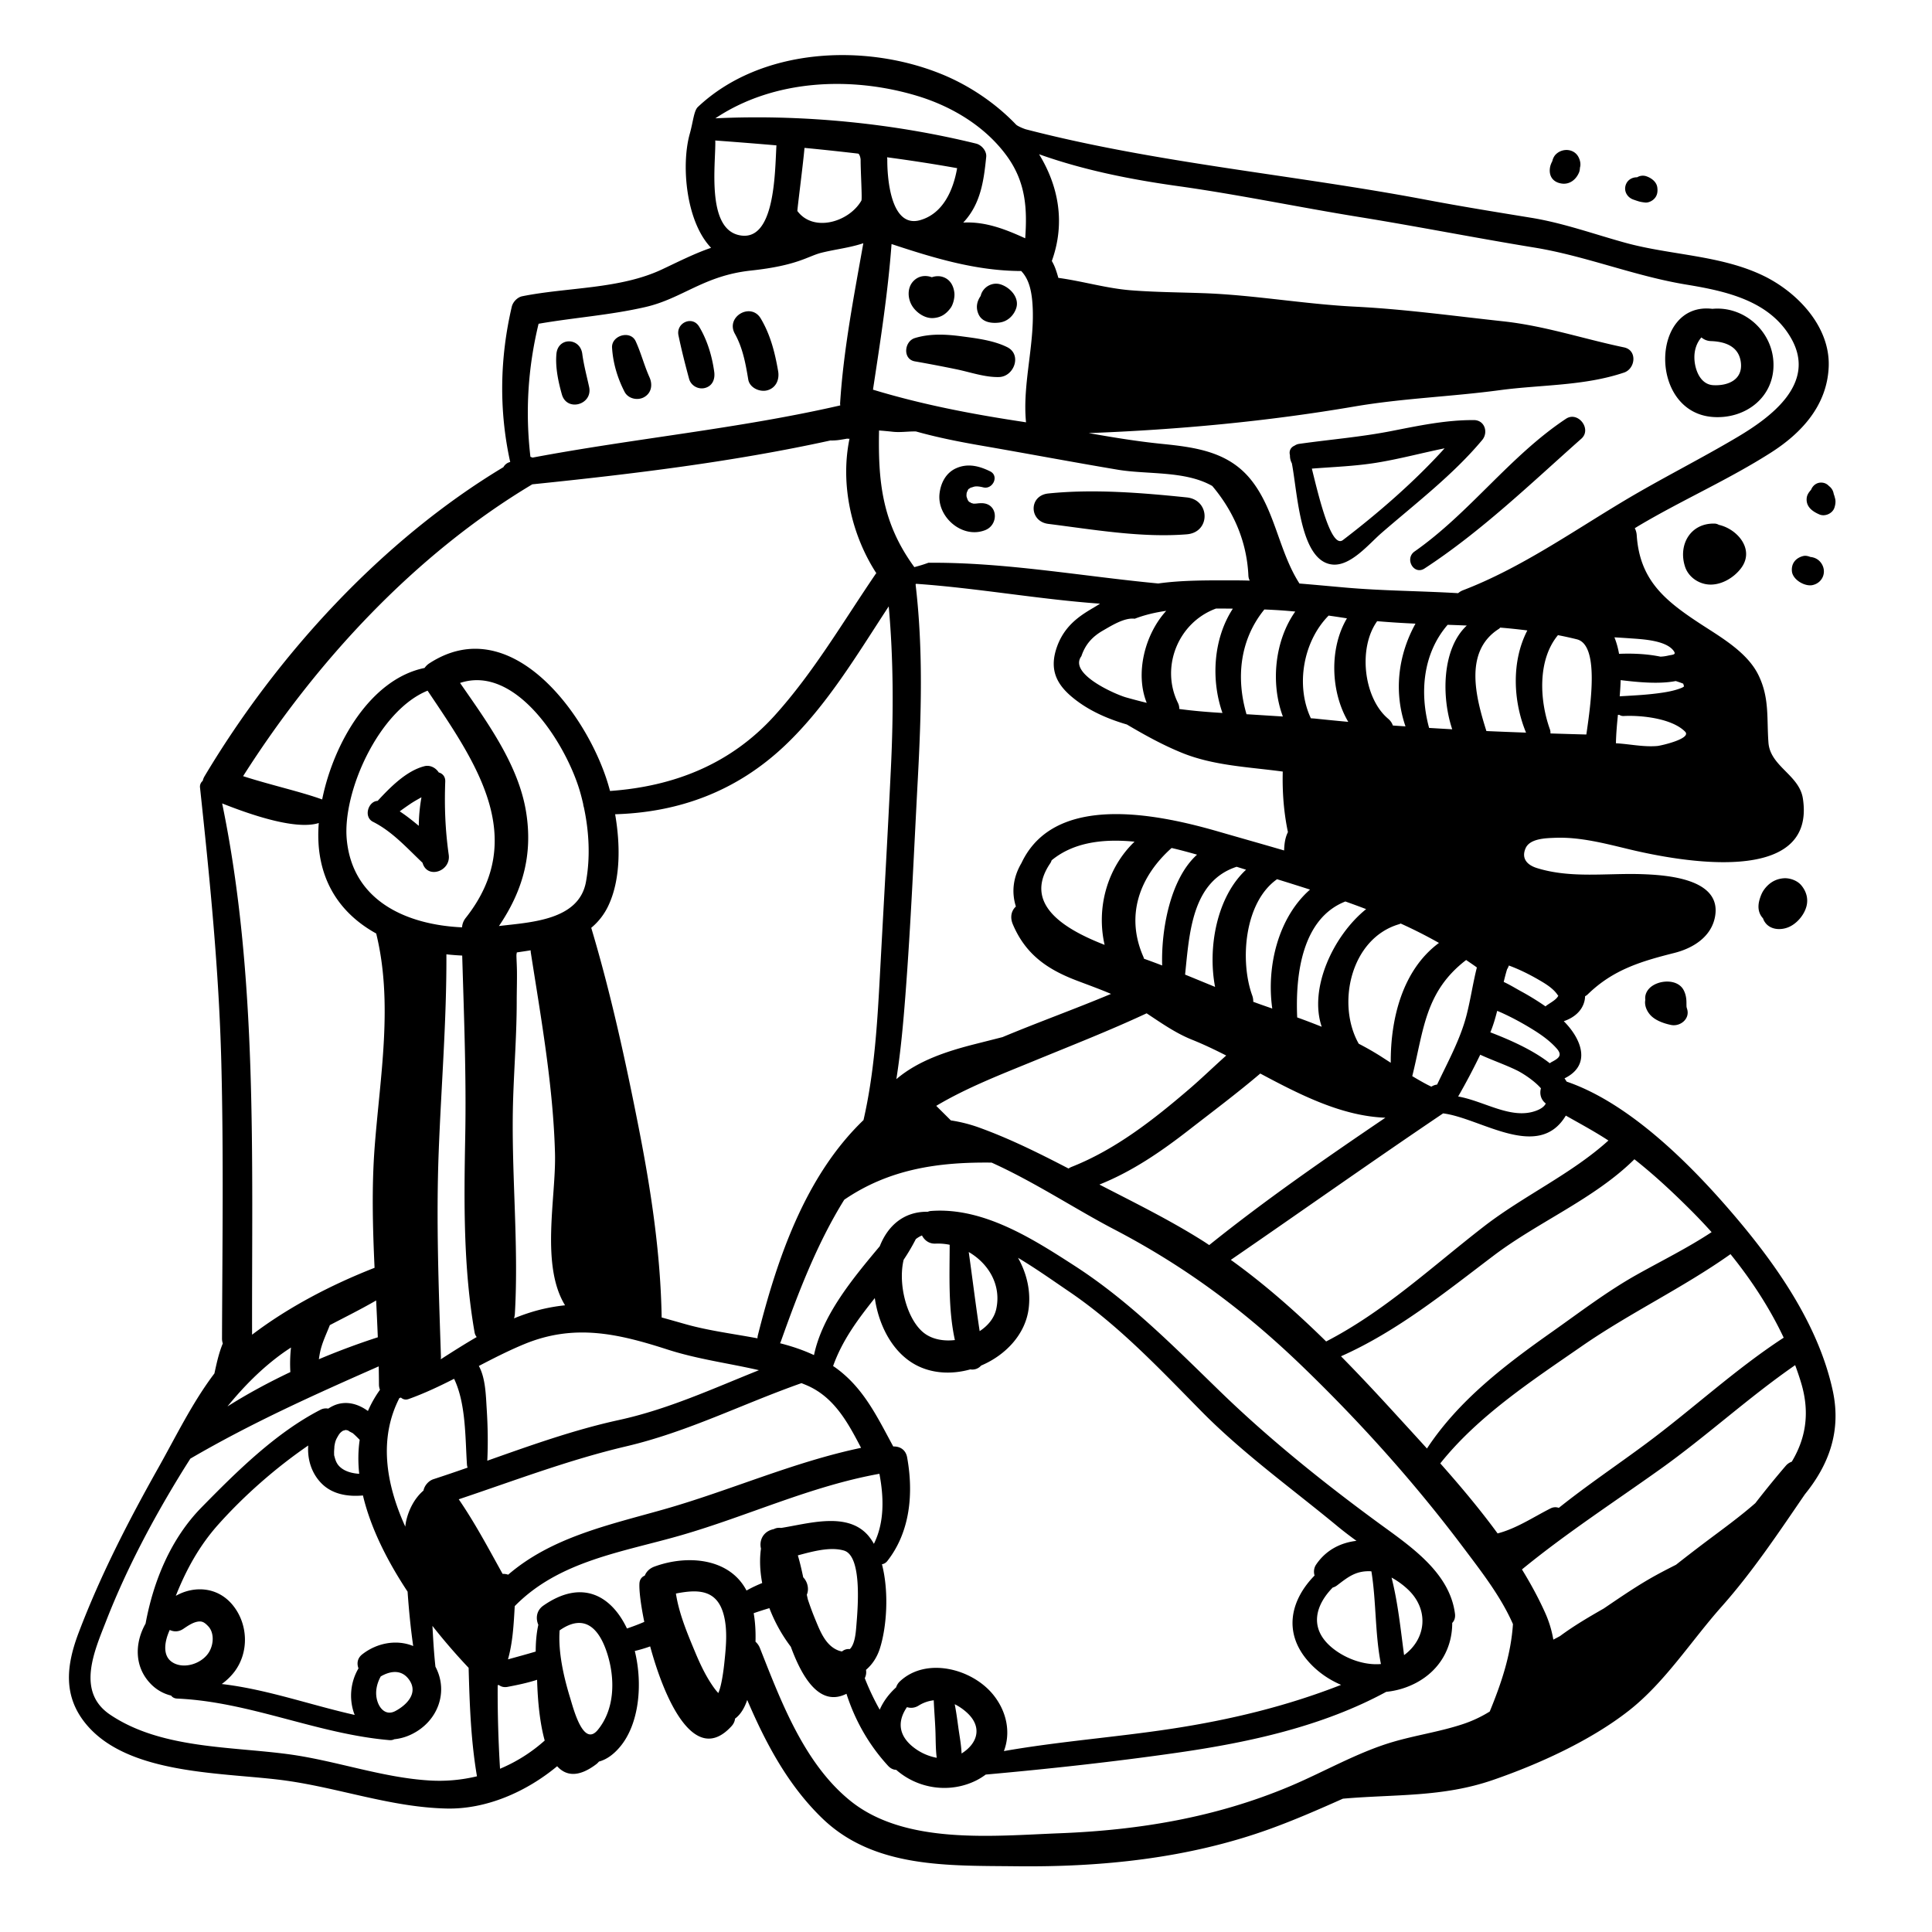 <svg xmlns="http://www.w3.org/2000/svg" viewBox="0 0 320 320"><path d="M74.323 141.577c-.581-4.138-.728-7.959-.576-12.137.03-.829-.464-1.333-1.077-1.498-.483-.758-1.413-1.278-2.368-1.036-2.978.754-5.641 3.459-7.756 5.746-1.546.054-2.384 2.648-.764 3.466 3.212 1.62 5.622 4.343 8.203 6.786.758 2.755 4.726 1.439 4.338-1.327zm-6.415-8.391c.609-.415 1.256-.772 1.9-1.131a27.965 27.965 0 0 0-.443 4.729c-1.02-.848-2.049-1.67-3.158-2.397a52.124 52.124 0 0 1 1.701-1.201zm235.646 97.117c-2.518-11.557-10.177-22.018-17.822-30.737-6.629-7.56-16.281-17.02-26.249-20.417-.104-.183-.227-.361-.35-.539 4.536-2.22 2.79-6.56-.123-9.469 1.62-.538 3.055-1.659 3.443-3.403.055-.246.078-.488.087-.727.158-.087.315-.192.465-.338 4.199-4.087 8.839-5.45 14.323-6.837 3.098-.784 6.097-2.648 6.727-5.967 1.206-6.346-8.009-6.938-12.104-7.08-5.799-.201-11.759.746-17.399-1.015-1.6-.499-2.612-1.581-1.864-3.282.715-1.626 3.38-1.661 4.828-1.723 4.149-.176 8.359.948 12.36 1.908 8.229 1.976 30.992 6.228 28.736-8.428-.601-3.902-5.406-5.302-5.701-9.25-.303-4.063.198-7.384-1.66-11.188-1.876-3.841-6.351-6.339-9.765-8.583-5.8-3.812-9.898-7.195-10.392-14.562a2.945 2.945 0 0 0-.322-1.179c.229-.138.459-.285.687-.42 7.163-4.252 14.881-7.638 21.891-12.118 5.118-3.27 9.249-7.829 9.537-14.127.307-6.728-5.22-12.449-10.821-15.155-7.067-3.415-15.343-3.391-22.819-5.445-5.233-1.438-10.27-3.278-15.648-4.154-5.816-.948-11.617-1.885-17.409-2.982-21.976-4.163-44.577-6.049-66.225-11.654-.356-.092-1.425-.533-1.68-.8-3.464-3.623-7.831-6.511-12.264-8.326-12.809-5.243-30.042-4.386-40.432 5.413-.662.625-.772 2.407-1.347 4.463-1.449 5.18-.622 14.531 3.537 18.864-2.743.94-5.35 2.267-8.12 3.571-7.015 3.303-15.651 2.942-23.156 4.451-.808.163-1.554.948-1.738 1.738-1.975 8.464-2.142 17.084-.29 25.583.01.047.03.086.043.13a1.71 1.71 0 0 0-1.134.854C63.212 89.5 45.822 108.569 33.873 128.587a2.68 2.68 0 0 0-.298.75 1.23 1.23 0 0 0-.444 1.121c1.619 15.143 3.13 30.182 3.523 45.42.394 15.26.173 30.539.118 45.802-.001.315.047.598.133.85-.011.023-.025.043-.035.067-.64 1.575-.995 3.232-1.355 4.887-3.661 4.826-6.379 10.454-9.322 15.688-4.946 8.795-9.563 17.773-13.152 27.217-2.021 5.319-2.655 10.366 1.089 15.022 7.052 8.77 23.249 8.108 33.278 9.521 8.939 1.259 17.508 4.429 26.604 4.618 6.535.136 13.15-2.755 18.269-7.006 1.476 1.629 3.555 1.869 6.464-.326.181-.136.327-.288.457-.446 1.171-.31 2.366-1.089 3.519-2.474 3.135-3.765 3.777-10.314 2.421-15.844a23.769 23.769 0 0 0 2.546-.758c2.511 9.244 7.457 19.805 13.473 13.215.364-.399.545-.833.59-1.261.057-.044.113-.08.169-.127.866-.709 1.438-1.775 1.843-2.956 3.085 7.2 6.771 14.156 12.468 19.641 8.603 8.282 20.931 7.776 32.072 7.904 14.206.163 28.54-1.313 41.957-6.154 4.127-1.489 8.155-3.254 12.169-5.039 8.607-.756 16.469-.212 24.824-3.09 7.592-2.615 16.18-6.517 22.516-11.478 6.006-4.702 10.335-11.564 15.38-17.239 5.118-5.757 9.45-12.261 13.803-18.618 3.859-4.751 6.095-10.335 4.602-17.191zm-16.928-22.576c3.447 4.27 6.481 8.894 8.81 13.836-8.05 5.246-15.106 11.842-22.812 17.56-4.804 3.565-9.784 6.904-14.437 10.629-.411-.156-.892-.155-1.389.097-2.886 1.464-5.608 3.313-8.748 4.135-2.941-4.018-6.196-7.887-9.493-11.601 6.297-7.901 15.257-13.746 23.448-19.42 7.948-5.505 16.77-9.67 24.621-15.236zm-6.347-7.05a94.405 94.405 0 0 1 3.216 3.405c-3.981 2.627-8.275 4.738-12.432 7.071-4.902 2.752-9.428 6.223-14.016 9.459-7.777 5.486-15.446 11.328-20.698 19.308-1.852-2.047-3.695-4.05-5.478-6-2.844-3.11-5.757-6.229-8.761-9.277 9.266-4.111 17.288-10.622 25.323-16.701 7.344-5.556 16.704-9.412 23.275-15.931 3.381 2.666 6.534 5.622 9.571 8.666zm-20.93-15.898c2.367 1.341 4.762 2.626 7.055 4.126-6.102 5.528-14.075 9.173-20.577 14.201-8.577 6.633-16.483 14.074-26.174 19.083-4.961-4.875-10.192-9.492-15.79-13.515 11.738-8.064 23.353-16.299 35.162-24.263 6.212.765 15.785 7.957 20.324.368zm-101.19 37.176c-1.892.223-3.789-.125-5.141-1.19-2.786-2.195-4.328-8.011-3.346-12.107a33.39 33.39 0 0 0 2.016-3.424c.31-.239.642-.45 1.021-.602.417.803 1.182 1.399 2.239 1.35a9.63 9.63 0 0 1 2.348.192c-.01 5.107-.257 10.675.863 15.781zm-6.493 4.108c2.745 1.478 6.014 1.602 9.053.75a1.93 1.93 0 0 0 1.786-.633c4.022-1.703 7.318-5.137 7.87-9.412.384-2.968-.33-5.896-1.759-8.436 2.949 1.76 5.76 3.759 8.417 5.562 8.227 5.582 14.986 12.783 21.929 19.83 6.941 7.045 15.05 12.847 22.65 19.139a62.837 62.837 0 0 0 3.064 2.348c-2.623.306-5.039 1.51-6.68 3.925-.389.572-.434 1.221-.264 1.824-3.808 3.872-5.319 9.214-1.158 14.078 1.514 1.77 3.441 3.128 5.554 4.027-9.059 3.548-18.346 5.787-28.101 7.275-9.201 1.403-18.568 2.083-27.751 3.695 1.146-2.989.537-6.517-1.803-9.377-3.512-4.294-11.073-6.244-15.411-2.18-.326.306-.526.65-.64 1.006-1.192 1.079-2.123 2.338-2.711 3.693a41.203 41.203 0 0 1-2.479-5.221c.228-.452.283-.926.204-1.376 1.002-.853 1.827-2.039 2.312-3.578 1.134-3.6 1.512-9.358.33-13.916.323-.046.636-.207.893-.535 3.81-4.857 4.351-11.24 3.28-17.157-.239-1.321-1.252-1.856-2.298-1.808-2.656-4.88-4.876-9.658-9.515-13.022-.148-.107-.3-.203-.45-.305 1.544-4.337 4.18-7.822 6.906-11.256.665 4.582 2.955 9.004 6.772 11.06zm8.788-18.686c3.235 1.871 5.437 5.419 4.554 9.443-.333 1.515-1.377 2.761-2.745 3.658-.664-4.361-1.192-8.728-1.809-13.101zm66.441 52.867c.085.002.169.018.254.024.815 5.056.579 10.332 1.576 15.348-2.965.259-6.211-1.051-8.306-2.882-3.639-3.18-2.47-6.944.324-9.787a2.08 2.08 0 0 0 .713-.352c1.798-1.374 3.07-2.408 5.439-2.351zm-67.628 30.191c-.056-1.457-.348-2.933-.543-4.364-.172-1.263-.344-2.539-.591-3.796.707.35 1.386.811 2.014 1.383 2.556 2.324 1.868 5.047-.88 6.777zm-4.116.71a8.832 8.832 0 0 1-4.364-2.175c-2.184-2.039-1.898-4.285-.566-6.214.602.191 1.28.152 1.94-.26a5.912 5.912 0 0 1 2.497-.872c.067 1.654.209 3.306.275 4.961.061 1.522.023 3.052.218 4.56zm-12.531-51.337c-11.236 2.355-21.758 7.103-32.794 10.227-9.068 2.567-18.468 4.59-25.655 10.782a2.56 2.56 0 0 0-.923-.132c-2.324-4.182-4.559-8.413-7.265-12.355 9.198-3.082 18.25-6.541 27.717-8.766 10.219-2.401 19.217-7.007 29.048-10.471.308.124.617.245.924.378 4.52 1.966 6.777 6.177 8.948 10.337zm-82.621 34.203c-.817.64-.925 1.533-.622 2.321a8.928 8.928 0 0 0-.792 7.275c.049.154.11.294.166.44-7.358-1.653-14.579-4.256-22.023-5.12a10.064 10.064 0 0 0 2.084-2.01c2.484-3.266 2.296-7.979-.308-11.112-2.471-2.972-6.319-3.209-9.384-1.486 1.693-4.269 3.86-8.26 7.051-11.83 4.268-4.774 9.464-9.35 14.882-13.068-.163 2.293.544 4.6 2.192 6.269 1.811 1.835 4.387 2.232 6.871 2.006 1.284 5.436 4.075 10.917 7.393 15.929.21 2.997.502 6.018.929 9.009-2.691-1.112-5.964-.562-8.439 1.377zm5.49 9.388c-1.447.774-2.536-.245-2.97-1.591-.455-1.411-.152-2.877.543-4.138 1.661-.971 3.537-1.178 4.75.618 1.47 2.175-.444 4.106-2.323 5.111zm-30.83-9.822c-1.121 1.94-4.14 2.968-6.071 1.772-1.811-1.122-1.277-3.63-.474-5.378.675.326 1.484.34 2.265-.19.818-.555 1.742-1.187 2.676-1.215.545-.016.928.258 1.437.796.977 1.034.933 2.888.167 4.215zm20.708-33.889c.151-1 .254-1.203.642-1.872.246-.425.481-.671.956-.926-.3.162.35-.046.169-.035.048-.003.166.007.253.014.14.033.279.069.414.114-.424-.141.666.43.56.346.432.346.822.759 1.215 1.15-.271 1.841-.282 3.724-.08 5.629-1.24-.077-2.416-.411-3.21-1.162-.467-.441-.682-.936-.849-1.569-.13-.494-.083-.193-.104-.846-.006-.202.092-1.225.034-.843zm11.917 12.18a7.95 7.95 0 0 0-.154.992c-3.229-7.104-4.42-14.593-.979-21.298.085-.029.174-.045.255-.082.317.291.758.428 1.268.246 2.601-.931 5.087-2.108 7.54-3.354 1.976 4.131 1.832 9.768 2.128 14.203.013.188.054.354.108.509a268.64 268.64 0 0 1-5.656 1.917c-.79.256-1.49 1.038-1.654 1.884-1.473 1.266-2.413 3.101-2.856 4.983zM85 181.745c.179-5.288.584-10.583.585-15.874 0-1.675.058-3.35.037-5.025-.01-.768-.052-1.533-.078-2.3a6.16 6.16 0 0 1 .001-.498c.004-.024.016-.045.019-.069.02-.076.027-.153.035-.229.758-.11 1.526-.223 2.295-.348.006.112.001.22.019.336 1.708 10.965 3.723 22.215 4.012 33.326.189 7.261-2.428 18.452 1.666 25.136a29.512 29.512 0 0 0-4.975.948 32.501 32.501 0 0 0-3.48 1.215 3.14 3.14 0 0 0 .143-.757c.686-11.899-.684-23.93-.279-35.861zm-2.221-28.381c-.045.005-.092.009-.137.015 3.873-5.712 5.659-11.709 4.494-18.904-1.265-7.814-6.429-14.857-10.936-21.357 9.309-3.104 17.606 10.222 19.861 17.981.2.686.375 1.385.536 2.089.016.171.047.34.106.501.871 4.056 1.091 8.338.349 12.389-1.165 6.344-9.102 6.667-14.273 7.286zm-5.636-1.335c-.395.5-.582 1.04-.612 1.569-9.045-.414-18.078-4.261-19.089-14.476-.781-7.889 5.272-21.43 13.378-24.726 7.918 11.791 16.835 24.324 6.323 37.633zm-4.483 38.82c.414-10.924 1.325-21.844 1.278-32.782.871.097 1.746.162 2.618.204.293 10.045.691 19.949.499 30.029-.207 10.846-.322 21.663 1.551 32.386.054.311.181.563.35.77-2.018 1.169-3.997 2.43-5.961 3.689a1.66 1.66 0 0 0 .039-.407c-.372-11.322-.804-22.557-.374-33.889zm29.837 44.354c-7.438 1.623-14.611 4.198-21.786 6.737.136-2.876.084-5.75-.1-8.625-.138-2.155-.185-5.054-1.299-7.069 2.467-1.287 4.945-2.551 7.518-3.614 8.299-3.427 15.527-1.75 23.713.887 5.041 1.624 10.129 2.265 15.161 3.427-7.637 3.058-15.044 6.476-23.207 8.257zm23.031-14.046c-.045.18-.063.349-.067.512-3.984-.752-8.048-1.253-11.877-2.333-1.367-.386-2.692-.764-3.993-1.122-.177-10.612-1.767-21.092-3.814-31.496-2.168-11.016-4.618-22.25-7.849-33.042a10.623 10.623 0 0 0 2.871-3.745c1.998-4.295 1.963-9.988 1.087-15.065 10.631-.319 20.114-3.817 28.076-11.342 6.96-6.579 11.967-15.045 17.238-23.09.795 8.778.798 17.677.364 26.747-.551 11.495-1.214 22.983-1.83 34.475-.426 7.951-.92 16.069-2.711 23.865-9.67 9.288-14.302 22.983-17.495 35.636zm20.069-149.855c.746.057 1.492.124 2.23.207 1.336.149 2.591-.079 3.89-.045 3.597 1.011 7.287 1.733 10.942 2.365 7.49 1.295 14.976 2.71 22.467 3.968 4.937.829 11.173.131 15.666 2.697 3.541 4.202 5.719 9.191 5.981 14.84.015.322.098.598.225.834a96.09 96.09 0 0 0-2.742-.042c-4.036.002-8.345-.053-12.414.516-12.619-1.193-25.393-3.538-38.074-3.43-.761.283-1.538.516-2.324.721-5.394-7.374-6.007-14.268-5.847-22.631zm77.718 48.26a395.217 395.217 0 0 1-5.617-.554l-.577-.037c-2.566-5.456-1.267-12.755 2.941-17.009 1.801.253 3.035.456 3.035.456-2.936 4.925-2.726 12.169.218 17.144zm32.715 63.213c-.232.486-.778.92-1.766 1.257-4.059 1.381-8.452-1.662-12.746-2.418a111.36 111.36 0 0 0 3.655-6.92c1.971.909 4.06 1.621 6.008 2.562.967.467 2.891 1.683 4.047 3.003-.251.866-.042 1.867.802 2.516zm-13.145-14.549c-1.028 3.951-3.114 7.735-4.856 11.416-.307.032-.626.14-.95.341-.774-.346-1.94-1.007-3.165-1.741 1.907-7.639 2.103-13.979 8.884-19.203.014-.01.023-.023.036-.033.596.409 1.201.806 1.782 1.238-.669 2.638-1.044 5.34-1.731 7.982zm-2.352-47.434a696.296 696.296 0 0 1-3.83-.225c-1.593-5.858-1.025-12.335 3.072-17.08 1.052.035 2.11.075 3.172.123-4.095 3.803-4.234 11.737-2.414 17.182zm-2.196 35.386c-6.017 4.445-8.032 12.496-7.985 19.848-.903-.577-1.588-1.024-1.814-1.167a47.582 47.582 0 0 0-3.488-1.984c-3.707-6.535-1.373-17.417 6.665-19.792.104-.031.19-.077.284-.116a78.725 78.725 0 0 1 6.338 3.211zm-5.543-35.868c-.698-.048-1.395-.091-2.093-.143-.131-.395-.376-.783-.794-1.135-4.045-3.405-5.007-11.695-1.805-16.144 2.11.18 4.227.312 6.347.408-2.896 5.236-3.618 11.317-1.655 17.014zm-6.52 30.269c-5.447 4.383-9.513 13.138-7.356 19.485a126.935 126.935 0 0 0-4.062-1.547c-.322-7.24.862-16.413 7.98-19.204 1.152.409 2.299.828 3.438 1.266zm-9.292-3.234c-5.215 4.562-7.255 12.645-6.255 19.702l-1.742-.608c-.472-.165-.94-.34-1.409-.512a2.732 2.732 0 0 0-.168-1.046c-2.067-5.7-1.328-15.424 4.111-19.255 1.817.559 3.64 1.133 5.463 1.719zm-15.729 16.116c-1.656-.677-3.308-1.362-4.965-2.036.714-6.896 1.136-15.438 8.537-17.86.52.162 1.038.325 1.562.487-4.851 4.493-6.375 12.888-5.134 19.409zm-8.761-3.548c-.997-.384-1.997-.757-3.005-1.114-.034-.104-.058-.208-.104-.313-3.05-6.928-.564-13.362 4.67-18.032 1.447.333 2.852.715 4.215 1.105-4.405 3.961-5.957 12.333-5.776 18.354zm19.992-41.236l-5.726-.363-.296-.014c-1.759-6.011-1.116-12.348 2.956-17.352.911.038 1.833.086 2.724.145.779.052 1.587.122 2.394.201-3.415 4.812-4.105 11.902-2.052 17.383zm-10.005-.588c-2.388-.145-4.773-.335-7.151-.659a2.221 2.221 0 0 0-.226-1.011c-2.933-5.963.058-13.337 6.305-15.622 0 0 1.121-.006 2.794.014-3.225 4.925-3.671 11.712-1.722 17.278zm-12.546-1.677a96.818 96.818 0 0 1-3.43-.903c-1.701-.479-9.585-3.885-7.391-6.824.641-1.924 1.784-3.217 3.555-4.236 1.424-.819 3.597-2.195 5.279-1.967 1.626-.63 3.389-1.046 5.216-1.307-3.612 3.97-5.16 10.449-3.229 15.237zm-39.971 48.455c.913-11.887 1.414-23.812 2.05-35.715.58-10.862.912-21.556-.361-32.342.023-.038.046-.075.067-.114 10.143.705 20.315 2.564 30.48 3.292-1.879 1.262-5.471 2.696-7.064 6.964-1.593 4.268.137 6.843 3.322 9.198 2.396 1.771 5.217 2.981 8.188 3.849 2.949 1.741 5.936 3.4 9.143 4.701 5.269 2.138 11.065 2.333 16.679 3.097-.091 3.357.165 6.755.857 10.036-.007.013-.017.022-.023.035-.464.946-.574 1.956-.611 2.994-3.673-1.072-7.332-2.102-10.899-3.134-2.186-.632-4.733-1.305-7.432-1.842a1.667 1.667 0 0 0-.234-.045c-9.435-1.845-20.654-1.978-24.931 7.095-1.455 2.479-1.648 4.914-.93 7.212-.697.638-1.038 1.693-.5 2.96 2.102 4.951 5.667 7.435 10.571 9.303 1.949.742 3.84 1.42 5.686 2.211-5.893 2.471-12.014 4.671-17.972 7.157-1.496.385-3.001.762-4.518 1.146-4.581 1.16-9.435 2.712-13.065 5.816.726-4.605 1.144-9.271 1.497-13.874zm32.995-8.368c-6.382-2.483-13.663-6.635-9.006-13.509.11-.162.178-.327.228-.492 3.646-3.02 8.62-3.597 13.735-3.089-4.512 4.317-6.362 10.926-4.957 17.09zm-11.611 19.187c6.218-2.556 12.482-5.005 18.572-7.849 2.427 1.606 4.807 3.286 7.53 4.377 1.87.749 3.752 1.646 5.65 2.614-2.098 1.877-4.119 3.835-6.107 5.541-5.903 5.064-12.216 10.028-19.513 12.908a2.436 2.436 0 0 0-.493.267c-4.872-2.527-9.775-4.976-14.957-6.836a24.51 24.51 0 0 0-4.535-1.133c-.806-.807-1.617-1.606-2.423-2.411 5.125-3.057 10.974-5.298 16.276-7.478zm25.645 11.421c3.81-2.964 7.926-6.042 11.751-9.296 6.661 3.561 13.532 7.054 20.722 7.317-9.933 6.74-19.835 13.583-29.18 21.095-.289-.188-.573-.386-.864-.571-5.55-3.525-11.483-6.438-17.322-9.452 5.435-2.172 10.227-5.463 14.893-9.093zm60.045-11.224a2 2 0 0 0-.341.227c-2.916-2.302-7.01-4.039-9.847-5.123.48-1.156.829-2.348 1.129-3.553.097.036.197.072.286.11 1.793.778 3.523 1.703 5.195 2.714 1.581.957 3.102 1.986 4.344 3.367 1.036 1.15.413 1.636-.766 2.258zm-2.208-13.617c1.119.646 2.432 1.428 3.163 2.527.06.09.1.128.126.143a.207.207 0 0 0-.065.08c-.361.656-1.461 1.168-2.025 1.633-.016.013-.022.031-.037.045a43.833 43.833 0 0 0-4.167-2.561c-.696-.379-1.702-1.004-2.76-1.495a34.11 34.11 0 0 1 .553-2.088 2.64 2.64 0 0 0 .298-.628c.043.016.086.029.129.046 1.661.619 3.252 1.413 4.785 2.298zm-2.068-40.92c-2.189-.08-4.378-.162-6.565-.262-1.724-5.479-3.814-13.171 2.052-16.915.1-.064.163-.143.24-.217 1.503.121 3 .283 4.489.468-2.65 5.096-2.383 11.679-.216 16.926zm9.989.31c-1.984-.049-3.965-.112-5.947-.174a1.69 1.69 0 0 0-.098-.712c-1.699-4.744-2.074-11.45 1.343-15.569 1.057.204 2.104.433 3.136.691 3.706.925 2.329 10.511 1.566 15.764zm11.737 1.906c-2.318.192-4.571-.33-6.836-.453.025-1.518.168-3.103.33-4.715l.247.016c.196.125.431.198.706.184 2.944-.151 8.01.396 10.174 2.593 1.129 1.147-3.979 2.321-4.621 2.375zm4.241-10.349c.024.01.045.008.069.017.047.166.094.329.14.453a1.423 1.423 0 0 1-.358.228c-1.293.538-2.771.766-4.15.942-2.039.261-4.103.353-6.156.479.075-.896.136-1.793.16-2.681 2.541.304 6.251.713 9.122.151.396.124.79.255 1.173.411zm-1.531-5.428c.522.704-.154.624-.951.816a6.965 6.965 0 0 1-1.216.162c-2.243-.461-4.571-.56-6.865-.468a13.646 13.646 0 0 0-.763-2.733c.886.053 1.771.106 2.657.171 1.931.141 5.841.303 7.138 2.052zM195.1 30.823c10.061 1.405 20.019 3.504 30.046 5.124 9.682 1.564 19.307 3.476 28.988 5.056 8.517 1.391 16.593 4.724 25.163 6.133 6.632 1.09 13.907 2.677 17.434 9.006 4.13 7.412-3.401 12.952-8.976 16.26-6.151 3.65-12.562 6.846-18.714 10.522-8.714 5.208-17.222 11.195-26.729 14.843a2.647 2.647 0 0 0-.799.482c-6.234-.377-12.478-.381-18.709-.932-2.539-.225-5.06-.464-7.581-.669-.012-.02-.018-.04-.031-.06-3.393-5.315-4.002-12.143-7.984-17.113-3.735-4.662-9.169-5.392-14.806-5.96-4.059-.409-8.072-1.074-12.081-1.779 14.763-.561 29.477-1.92 44.039-4.41 7.95-1.359 16.037-1.624 24.022-2.698 6.875-.925 13.979-.683 20.614-2.921 1.891-.638 2.228-3.702 0-4.168-6.762-1.415-13.125-3.572-20.034-4.32-8.165-.883-16.304-2.013-24.512-2.425-8.434-.423-16.729-1.938-25.158-2.237-3.987-.142-7.963-.162-11.942-.472-4.074-.317-8.011-1.513-12.055-2.061-.136-.5-.289-.99-.46-1.468a7.964 7.964 0 0 0-.62-1.329c2.304-6.383 1.063-12.489-2.112-17.678 7.415 2.643 15.223 4.188 22.997 5.274zM171 50.18c.506 6.565-1.7 13.285-1.057 19.77-.268-.042-.536-.088-.804-.128-8.351-1.267-16.487-2.834-24.546-5.28 1.212-7.97 2.482-16.076 3.075-24.12 7.017 2.321 14.029 4.453 21.476 4.467 1.141 1.2 1.668 2.862 1.856 5.291zm-24.077-24.13c3.87.516 7.738 1.11 11.608 1.803-.641 3.656-2.328 7.514-6.103 8.603-4.965 1.432-5.48-7.202-5.463-9.958a2.443 2.443 0 0 0-.042-.448zm5.01-10.163c5.738 1.734 11.262 5.052 14.826 9.945 3.194 4.386 3.383 8.817 3.049 13.637-3.305-1.508-6.598-2.799-10.265-2.602 2.91-3.08 3.407-6.985 3.805-10.88.1-.977-.768-1.98-1.677-2.203-13.854-3.395-28.874-4.866-43.185-4.185 9.689-6.48 22.534-7.01 33.447-3.712zm-9.26 17.335c-2.029 3.546-7.925 5.323-10.599 1.732-.06-.081.94-7.701 1.176-10.458 2.964.283 5.922.598 8.877.947.212.025.42.677.419 1.054-.003 1.914.279 6.46.127 6.725zm-24.211-9.952c3.39.25 6.77.515 10.14.807-.263 4.431-.197 16.295-6.28 14.851-5.293-1.256-3.787-11.735-3.844-15.489-.001-.059-.011-.112-.016-.169zM89.206 53.625c5.891-1.024 11.864-1.427 17.704-2.773 6.135-1.415 9.647-5.197 17.461-6.038 7.814-.841 9.438-2.398 11.714-2.958 2.376-.585 4.622-.809 6.908-1.569-1.556 8.763-3.283 17.632-3.843 26.471-.009.138.011.263.025.391-16.834 3.862-34.028 5.453-50.981 8.647-.107-.057-.224-.094-.339-.134-.874-7.474-.412-14.757 1.351-22.037zm-1.04 26.594c16.501-1.694 33.091-3.698 49.308-7.246l.04-.018a8.512 8.512 0 0 0 1.628-.106c.393-.062.791-.124 1.185-.2.039.007.077.018.118.02a.964.964 0 0 0 .234-.001c.009-.001.018-.006.027-.006-1.563 7.538.298 15.91 4.462 22.311l-.072.008c-5.431 7.955-10.313 16.362-16.783 23.527-7.299 8.085-16.736 11.754-27.273 12.503a42.934 42.934 0 0 0-.338-1.192c-3.455-11.484-16.073-28.77-29.613-19.934-.301.196-.56.456-.77.752-8.85 1.805-15.032 12.287-16.959 21.779-3.433-1.258-8.592-2.404-13.094-3.86 12.089-19.025 28.538-36.766 47.9-48.337zm-51.37 52.854c3.844 1.522 11.979 4.529 16.004 3.245a23.792 23.792 0 0 0 .018 4.16c.672 6.787 4.418 11.333 9.492 14.139 2.834 11.531.653 23.588-.245 35.24-.516 6.689-.334 13.41-.026 20.132-7.153 2.8-14.265 6.504-20.286 11.079-.07-29.079.97-59.34-4.957-87.995zm25.782 88.423a121.514 121.514 0 0 0-9.764 3.636c.052-.358.11-.716.181-1.074.33-1.653 1.046-3.047 1.637-4.579 2.569-1.344 5.171-2.634 7.669-4.08.101 2.033.196 4.065.277 6.097zm-14.485 5.761c-3.595 1.71-7.114 3.604-10.42 5.696 2.711-3.328 5.731-6.379 9.2-8.865.434-.311.88-.603 1.325-.897a23.977 23.977 0 0 0-.105 4.066zm23.049 67.647c-7.887-.476-15.523-3.293-23.34-4.347-9.669-1.305-21.175-.896-29.568-6.557-5.653-3.813-2.591-10.548-.644-15.538 3.371-8.642 7.801-16.96 12.666-24.846.416-.674.845-1.348 1.274-2.021 10.151-5.92 20.53-10.585 31.196-15.28.021 1.003.037 2.006.041 3.009.001.33.069.613.165.875a18.778 18.778 0 0 0-1.99 3.506c-1.556-1.134-3.46-1.726-5.382-1.014a5.947 5.947 0 0 0-1.19.621 1.94 1.94 0 0 0-1.305.197c-7.426 3.826-13.896 10.26-19.698 16.175-5.07 5.169-7.957 12.182-9.255 19.235-1.853 3.269-1.904 7.35 1.071 10.199a6.948 6.948 0 0 0 3.154 1.723c.208.274.529.474.992.495 12.07.529 23.18 5.859 35.164 6.884.329.028.596-.034.815-.148a8.428 8.428 0 0 0 2.935-.856c4.257-2.107 6.101-6.957 3.88-11.158-.249-2.245-.373-4.501-.498-6.756a100.553 100.553 0 0 0 5.994 6.942c.163 6.029.365 12.003 1.382 17.966a26.526 26.526 0 0 1-7.859.694zm11.679-1.944c-.283-4.608-.414-9.23-.389-13.849.051-.002.097.005.15 0l.061-.008c.361.27.843.406 1.416.297 1.642-.312 3.304-.654 4.901-1.175.097 3.465.447 7.143 1.261 10.062a26.416 26.416 0 0 1-7.4 4.673zm16.193-6.434c-2.407 2.93-4.037-3.543-4.575-5.286-1.031-3.338-2.016-7.552-1.748-11.199 4.044-2.837 6.53-.444 7.893 3.858 1.311 4.135 1.28 9.157-1.57 12.627zm20.96-11.107c-.111 1.056-.44 3.777-.998 5-.409-.422-.751-.905-1.077-1.391-1.097-1.636-1.958-3.462-2.716-5.275-1.297-3.104-2.709-6.427-3.23-9.813 3.506-.685 6.805-.786 7.929 3.572.652 2.531.36 5.345.092 7.907zm3.672-11.976c-2.804-5.366-9.756-5.981-15.244-3.969-.838.307-1.357.865-1.607 1.5-.476.189-.851.621-.885 1.307-.06 1.204.227 3.552.805 6.354-.943.408-1.901.766-2.871 1.096-2.523-5.33-7.35-8.308-13.84-3.797-1.179.819-1.295 2.147-.84 3.184-.32 1.443-.434 2.963-.434 4.432-1.524.454-3.058.871-4.591 1.292.801-2.871.948-5.822 1.118-8.818 7.372-7.526 17.858-8.934 27.575-11.743 11.057-3.196 21.453-8.128 32.826-10.175.739 3.876.86 8.035-.914 11.602a8.828 8.828 0 0 0-.934-1.361c-3.437-4-9.812-2.004-14.441-1.269a1.918 1.918 0 0 0-1.203.191c-1.807.364-2.447 1.922-2.124 3.229-.257 1.783-.172 3.726.2 5.702-.895.365-1.769.775-2.596 1.243zm9.393-2.187c-.257-1.227-.537-2.446-.891-3.638 2.569-.695 5.395-1.447 7.63-.799 3.151.914 2.243 10.137 2.056 12.519-.102 1.306-.276 3.029-1.077 3.806a1.666 1.666 0 0 0-1.286.387 2.971 2.971 0 0 1-.806-.239c-2.028-.903-2.881-3.266-3.679-5.179a48.294 48.294 0 0 1-1.192-3.232c-.055-.248-.108-.497-.161-.746.402-.91.142-2.133-.594-2.879zm113.709 22.224a20.618 20.618 0 0 1-4.499 2.105c-3.789 1.253-7.777 1.819-11.603 2.951-5.869 1.736-11.481 5.019-17.127 7.382-12.222 5.116-24.853 7.218-38.045 7.729-10.95.424-25.524 1.951-34.595-5.347-7.666-6.168-11.514-16.473-15.013-25.331a2.735 2.735 0 0 0-.731-1.049c.043-1.585-.03-3.17-.302-4.726a63.35 63.35 0 0 1 2.602-.836 25.892 25.892 0 0 0 3.55 6.398c2.036 5.551 4.971 9.916 9.217 7.787 1.413 4.4 3.688 8.441 6.891 11.931.424.462.896.656 1.353.67 3.6 3.16 8.864 3.936 13.244 1.758a10.56 10.56 0 0 0 1.575-.977c10.638-.957 21.289-2.117 31.85-3.638 11.789-1.698 23.928-4.337 34.486-10.065a13.506 13.506 0 0 0 4.931-1.478c4.109-2.176 6.014-5.993 6.002-9.936.346-.352.54-.857.456-1.516-.879-6.944-7.578-11.309-12.794-15.134-9.021-6.616-18.008-13.835-26.04-21.626-7.761-7.527-15.079-15.007-24.209-20.902-6.961-4.494-15.125-9.714-23.762-9.053-.19.015-.357.063-.51.126-4.005-.054-6.628 2.342-7.956 5.709-4.495 5.376-9.496 11.385-10.897 18.036-1.805-.847-3.691-1.472-5.622-1.965.046-.09.094-.178.13-.28 2.844-7.997 5.985-16.227 10.507-23.493 7.478-5.101 15.585-6.25 24.405-6.146 7.086 3.193 13.906 7.722 20.262 11.038 11.803 6.157 21.654 13.488 31.223 22.723 9.631 9.295 18.63 19.323 26.669 30.027 2.976 3.963 6.188 8.065 8.197 12.651-.338 5.086-1.912 9.774-3.845 14.477zm-16.262-22.184a13.189 13.189 0 0 1 2.646 1.907c3.607 3.334 3.134 8.224-.573 10.937-.573-4.289-1.01-8.661-2.073-12.844zm66.287-19.192a2.272 2.272 0 0 0-.992.677 161.357 161.357 0 0 0-5.039 6.184c-2.557 2.242-5.4 4.3-8.078 6.309a297.853 297.853 0 0 0-5.065 3.9c-1.642.831-3.282 1.677-4.885 2.628-2.439 1.447-4.759 3.043-7.087 4.621-2.49 1.423-4.954 2.867-7.242 4.565-.363.201-.734.392-1.104.584a18.37 18.37 0 0 0-1.354-4.44c-1.098-2.444-2.4-4.837-3.842-7.185 7.325-6.002 15.275-11.161 22.974-16.658 7.641-5.456 14.556-11.836 22.277-17.178.358.976.697 1.959.995 2.957 1.541 5.144.642 9.375-1.558 13.036zM93.067 65.34c-.598-2.106-1.112-4.54-.904-6.737.265-2.797 3.922-2.707 4.28 0 .248 1.874.737 3.649 1.135 5.494.633 2.934-3.683 4.16-4.511 1.243zm13.653.422c-1.079.632-2.67.298-3.268-.857-1.17-2.26-1.924-4.772-2.076-7.321-.121-2.022 3.04-2.963 3.914-1.06.891 1.94 1.413 4.021 2.288 5.97.533 1.188.354 2.558-.858 3.268zm10.071-1.509c-1.131.311-2.35-.373-2.657-1.509-.642-2.374-1.263-4.802-1.76-7.211-.423-2.047 2.288-3.314 3.42-1.442 1.361 2.251 2.149 4.915 2.505 7.505.161 1.166-.262 2.314-1.508 2.657zm10.301.394c-1.242.342-2.93-.411-3.159-1.794-.435-2.628-.909-5.232-2.22-7.581-1.566-2.805 2.661-5.273 4.297-2.512 1.607 2.712 2.346 5.649 2.876 8.727.236 1.379-.347 2.761-1.794 3.16zm36.103 23.154c-3.785 1.506-7.993-2.153-7.583-6.004.19-1.786 1.06-3.493 2.775-4.249 1.923-.848 3.801-.371 5.617.525 1.527.754.431 3.028-1.12 2.656-.531-.127-1.11-.238-1.581-.111-.067.018-.552.188-.523.149-.172.116-.502.375-.235.118-.083.08-.128.118-.156.14a.662.662 0 0 1-.03.059c-.041.072-.156.335-.195.401a3.644 3.644 0 0 0-.068.248c-.006.119-.022.323-.017.393l.002.067.039.148c.022.09.13.355.152.432.041.076.086.151.132.224.038.036.099.099.161.163.007-.042.335.141.255.147.236.056.542.125.151.094.812.065.836-.061 1.619-.057 2.723.015 2.881 3.552.605 4.457zm33.371.698c-7.516.604-15.478-.79-22.933-1.727-3.207-.403-3.271-4.7 0-5.036 7.483-.77 15.463-.119 22.933.652 3.901.401 3.966 5.792 0 6.111zm-38.489-39.975c.079.72-.189 1.898-.633 2.494-.748 1.003-1.58 1.566-2.845 1.661-1.378.104-2.793-.863-3.503-1.991-.789-1.254-.871-3.069.235-4.172.868-.866 1.999-.965 3.012-.597.549-.191 1.148-.234 1.686-.086 1.296.357 1.91 1.437 2.048 2.691zm10.218 2.585c-.421 1.186-1.412 2.123-2.69 2.307-1.279.184-2.898.009-3.517-1.346-.513-1.122-.283-2.169.352-3.068.008-.032.007-.063.016-.096.373-1.357 1.843-2.216 3.208-1.821 1.598.462 3.275 2.212 2.631 4.024zM165.48 62.45c-2.307.067-4.777-.808-7.032-1.276a232.997 232.997 0 0 0-6.92-1.321c-2.057-.363-1.761-3.32 0-3.858 2.495-.763 5.107-.637 7.661-.299 2.511.332 5.35.671 7.632 1.802 2.482 1.229 1.152 4.879-1.341 4.952zm118.143-11.296c-10.247-1.244-10.646 17.208.148 17.916 5.435.357 10.223-3.381 9.967-9.042-.238-5.296-4.96-9.368-10.115-8.874zm.148 12.644c-2.209-.12-3.091-2.683-3.126-4.508-.025-1.349.393-2.521 1.159-3.403.416.35.939.586 1.567.608 2.326.08 4.64.837 4.97 3.534.347 2.84-2.091 3.903-4.57 3.769zm-39.64 5.782c-4.651-.031-9.16.931-13.706 1.821-5.049.989-10.146 1.393-15.234 2.116a1.751 1.751 0 0 0-.775.301c-.569.237-.965.798-.758 1.581-.014.462.097.932.314 1.334.967 5.031 1.351 16.311 6.774 16.777 3.003.258 6.025-3.451 8.06-5.217 5.663-4.913 11.868-9.638 16.693-15.413 1.045-1.252.427-3.288-1.368-3.3zm-21.702 19.871c-1.935 1.479-3.951-6.987-5.145-11.833 3.556-.282 7.097-.396 10.639-.965 3.835-.616 7.561-1.627 11.35-2.399-5.041 5.578-11.038 10.76-16.844 15.197zm39.494-16.792c-8.373 7.428-16.572 15.36-25.972 21.498-1.781 1.163-3.349-1.628-1.648-2.819 9.135-6.398 15.777-15.811 25.075-21.978 1.987-1.317 4.328 1.717 2.545 3.299zm21.018 24.15c-1.691-.15-3.3-1.288-3.841-2.937-1.182-3.603.864-7.238 4.871-7.149.279.006.515.085.716.206 3.102.695 6.013 4.106 3.677 7.195-1.214 1.605-3.356 2.868-5.423 2.685zm-21.247-69.063c.172-.564.017-1.22-.241-1.72-.71-1.38-2.535-1.528-3.636-.571l-.034.03c-.348.303-.571.747-.672 1.215-.178.327-.32.677-.381 1.049-.236 1.435.514 2.461 1.96 2.656 1.318.178 2.36-.678 2.842-1.825.111-.261.141-.549.162-.834zm10.692 5.788h-.003.003zm2.112-2.511c-.127-.919-.989-1.544-1.794-1.821a1.821 1.821 0 0 0-1.545.165c-.853-.023-1.652.46-1.909 1.341-.301 1.031.314 2.008 1.288 2.349.279.098.558.194.841.281.139.043.28.08.423.108l.581.088.122.013c.502.042 1.059-.215 1.42-.556.575-.544.676-1.224.573-1.968zm-2.116 2.511c-.327-.039-.822-.122 0 0zm31.461 50.54c.151-.481.232-.962.117-1.463-.024-.103-.057-.203-.082-.306-.037-.166-.096-.324-.155-.483l-.016-.088a1.98 1.98 0 0 0-.777-1.234 1.704 1.704 0 0 0-1.108-.558c-.861-.088-1.545.426-1.844 1.162l-.034.048c-.353.398-.651.812-.701 1.379-.124 1.409.955 2.184 2.108 2.678.933.402 2.186-.162 2.492-1.135zm-2.254 9.113c-.429-.568-1.05-.872-1.748-.94-.39-.159-.799-.249-1.213-.14-1.216.32-1.96 1.242-1.829 2.527.144 1.407 2.143 2.543 3.399 2.278 1.745-.369 2.466-2.303 1.391-3.725zm-24.833 76.575c-1.184-.252-2.599-.74-3.422-1.659-.597-.667-.996-1.613-.817-2.497-.086-.6.084-1.253.596-1.827 1.33-1.493 4.734-1.788 5.767.245.336.66.449 1.332.45 2.068 0 .232 0 .466.016.698.024.1.05.199.082.298.541 1.668-1.14 3-2.672 2.674zm22.448-19.637c-.365 1.38-1.488 2.737-2.774 3.356-1.445.696-3.457.571-4.278-1.029-.058-.113-.1-.232-.145-.35-.817-.876-.9-1.996-.555-3.151.161-.537.375-1.088.701-1.549.799-1.13 1.906-1.838 3.304-1.933.995-.067 2.208.362 2.867 1.137.844.993 1.221 2.227.88 3.519z"/></svg>